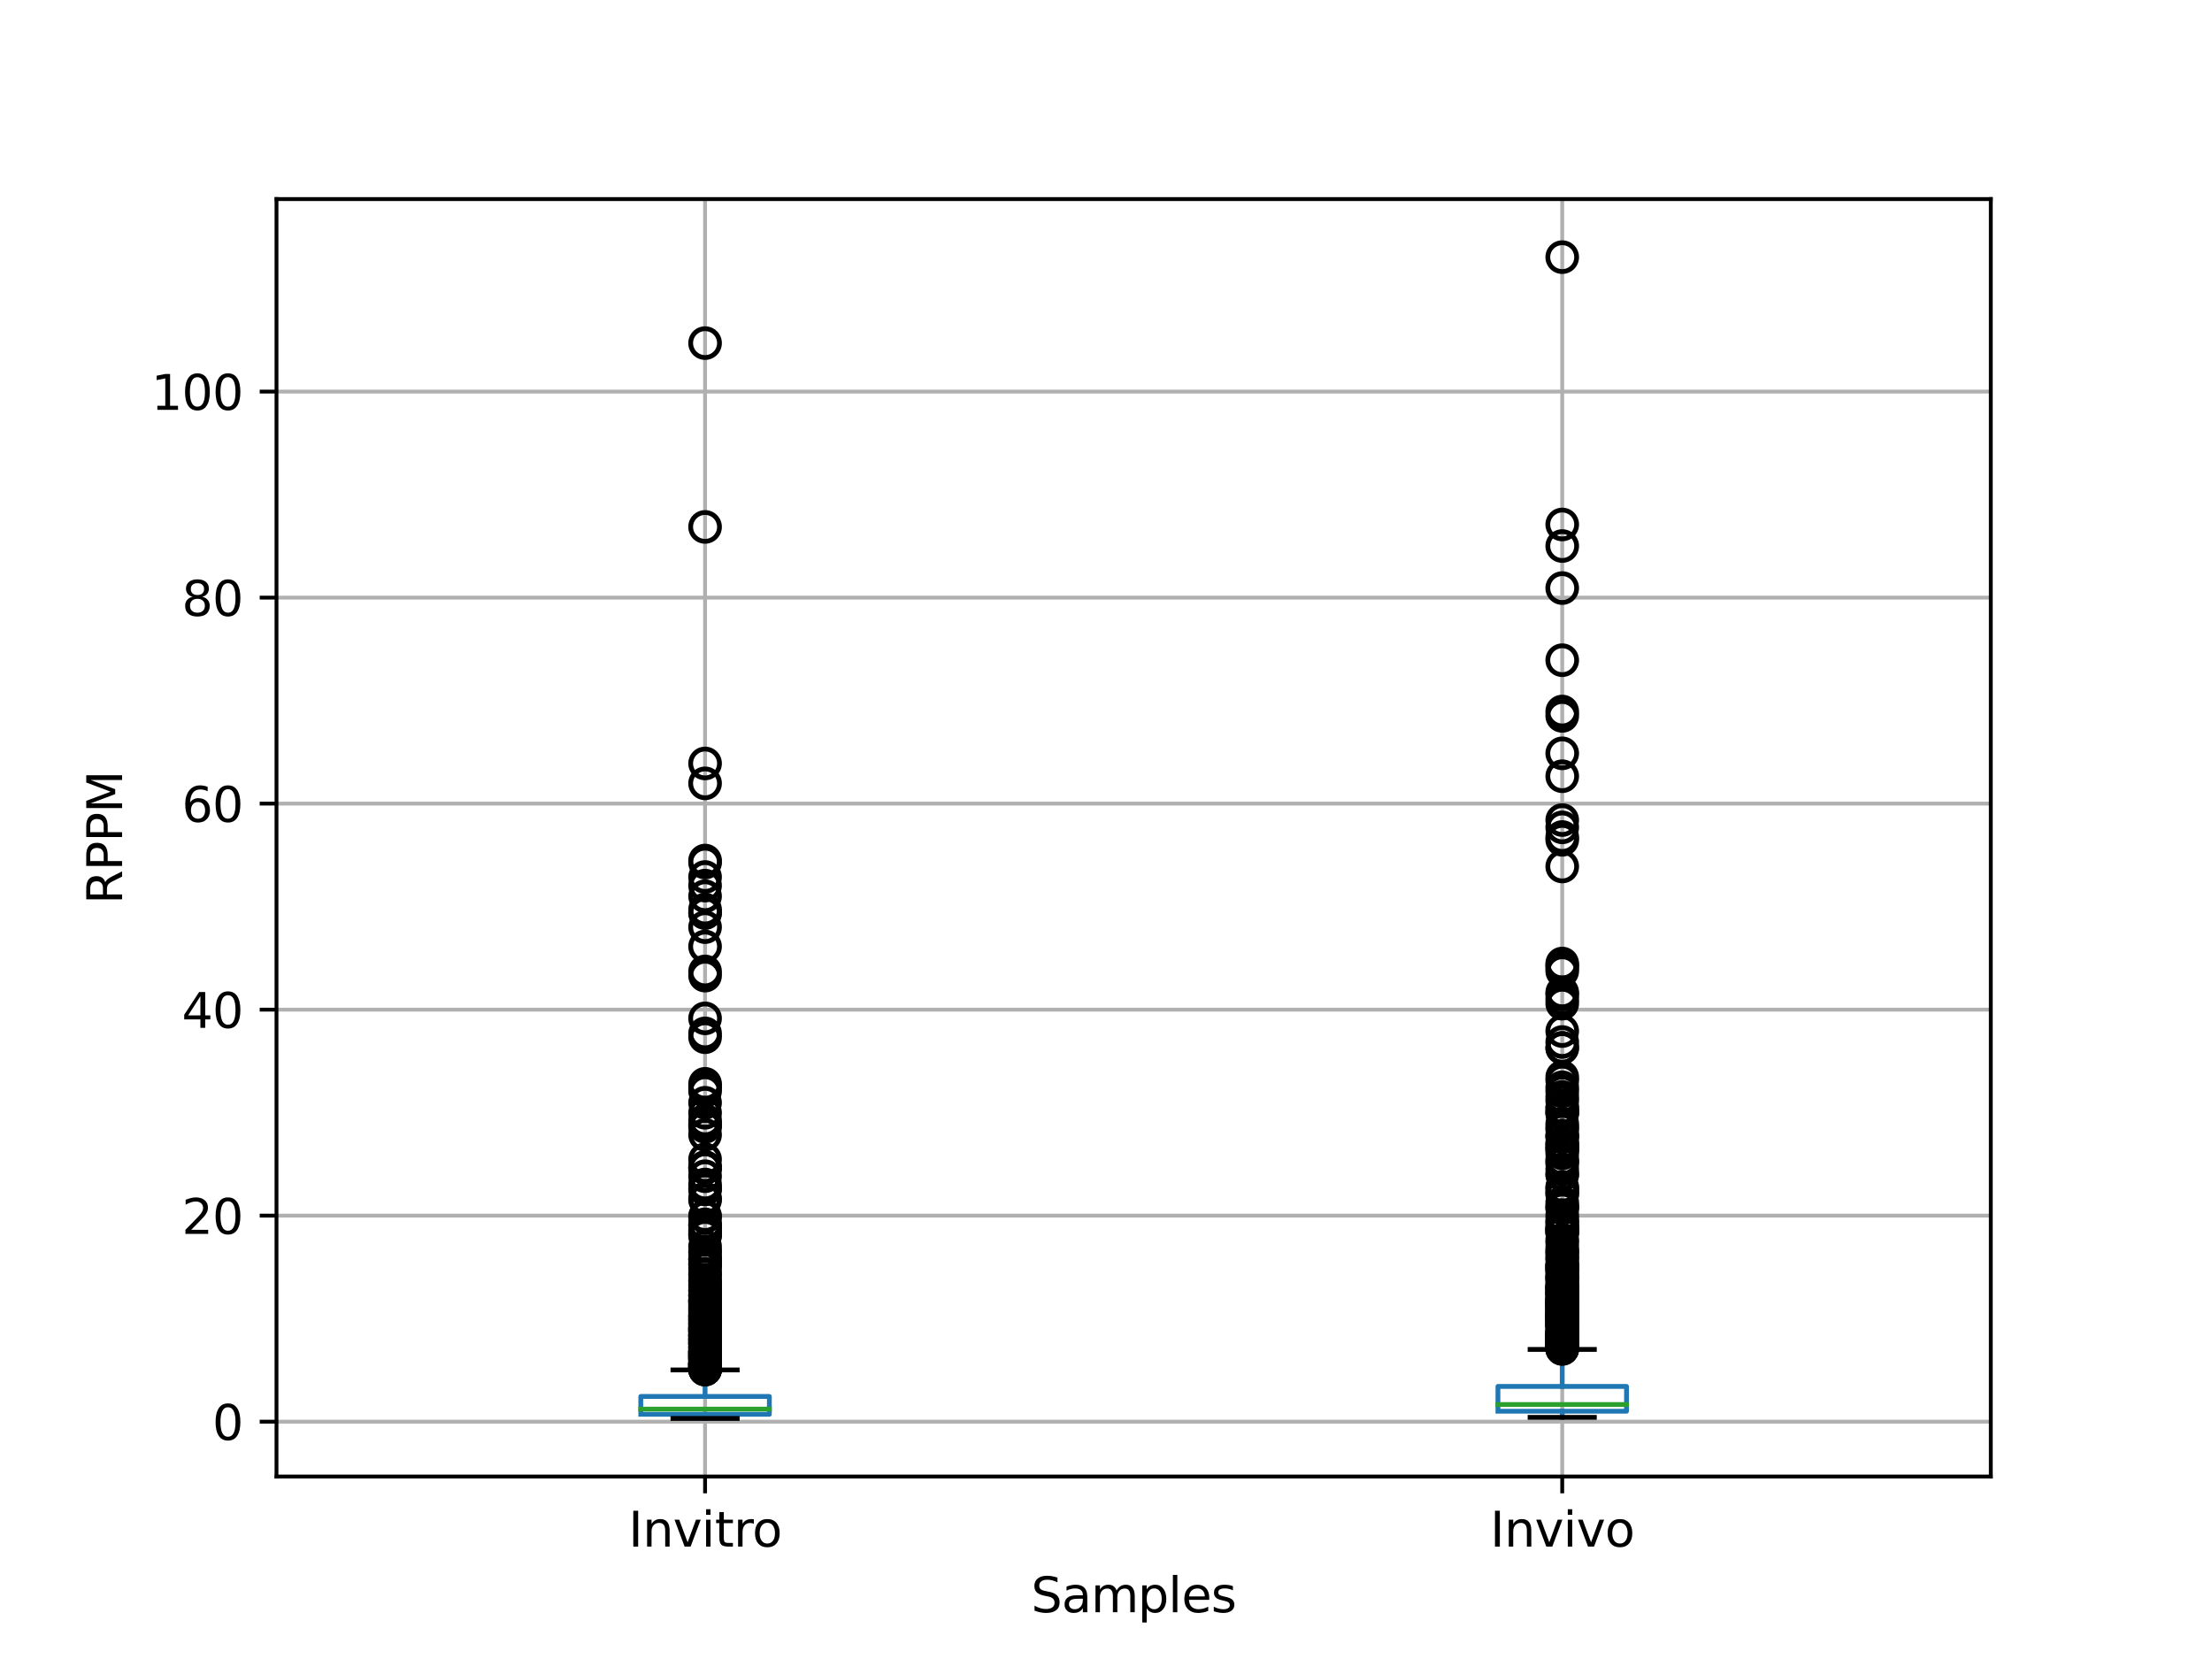 <?xml version="1.0" encoding="utf-8" standalone="no"?>
<!DOCTYPE svg PUBLIC "-//W3C//DTD SVG 1.1//EN"
  "http://www.w3.org/Graphics/SVG/1.1/DTD/svg11.dtd">
<svg xmlns:xlink="http://www.w3.org/1999/xlink" width="460.8pt" height="345.6pt" viewBox="0 0 460.8 345.6" xmlns="http://www.w3.org/2000/svg" version="1.1">
 <defs>
  <style type="text/css">*{stroke-linejoin: round; stroke-linecap: butt}</style>
 </defs>
 <g id="figure_1">
  <g id="patch_1">
   <path d="M 0 345.6 
L 460.8 345.6 
L 460.8 0 
L 0 0 
z
" style="fill: #ffffff"/>
  </g>
  <g id="axes_1">
   <g id="patch_2">
    <path d="M 57.6 307.584 
L 414.72 307.584 
L 414.72 41.472 
L 57.6 41.472 
z
" style="fill: #ffffff"/>
   </g>
   <g id="matplotlib.axis_1">
    <g id="xtick_1">
     <g id="line2d_1">
      <path d="M 146.88 307.584 
L 146.88 41.472 
" clip-path="url(#p87507f4794)" style="fill: none; stroke: #b0b0b0; stroke-width: 0.8; stroke-linecap: square"/>
     </g>
     <g id="line2d_2">
      <defs>
       <path id="m12d4ed2665" d="M 0 0 
L 0 3.5 
" style="stroke: #000000; stroke-width: 0.8"/>
      </defs>
      <g>
       <use xlink:href="#m12d4ed2665" x="146.88" y="307.584" style="stroke: #000000; stroke-width: 0.8"/>
      </g>
     </g>
     <g id="text_1">
      <!-- Invitro -->
      <g transform="translate(130.925 322.182)scale(0.1 -0.1)">
       <defs>
        <path id="DejaVuSans-49" d="M 628 4666 
L 1259 4666 
L 1259 0 
L 628 0 
L 628 4666 
z
" transform="scale(0.016)"/>
        <path id="DejaVuSans-6e" d="M 3513 2113 
L 3513 0 
L 2938 0 
L 2938 2094 
Q 2938 2591 2744 2837 
Q 2550 3084 2163 3084 
Q 1697 3084 1428 2787 
Q 1159 2491 1159 1978 
L 1159 0 
L 581 0 
L 581 3500 
L 1159 3500 
L 1159 2956 
Q 1366 3272 1645 3428 
Q 1925 3584 2291 3584 
Q 2894 3584 3203 3211 
Q 3513 2838 3513 2113 
z
" transform="scale(0.016)"/>
        <path id="DejaVuSans-76" d="M 191 3500 
L 800 3500 
L 1894 563 
L 2988 3500 
L 3597 3500 
L 2284 0 
L 1503 0 
L 191 3500 
z
" transform="scale(0.016)"/>
        <path id="DejaVuSans-69" d="M 603 3500 
L 1178 3500 
L 1178 0 
L 603 0 
L 603 3500 
z
M 603 4863 
L 1178 4863 
L 1178 4134 
L 603 4134 
L 603 4863 
z
" transform="scale(0.016)"/>
        <path id="DejaVuSans-74" d="M 1172 4494 
L 1172 3500 
L 2356 3500 
L 2356 3053 
L 1172 3053 
L 1172 1153 
Q 1172 725 1289 603 
Q 1406 481 1766 481 
L 2356 481 
L 2356 0 
L 1766 0 
Q 1100 0 847 248 
Q 594 497 594 1153 
L 594 3053 
L 172 3053 
L 172 3500 
L 594 3500 
L 594 4494 
L 1172 4494 
z
" transform="scale(0.016)"/>
        <path id="DejaVuSans-72" d="M 2631 2963 
Q 2534 3019 2420 3045 
Q 2306 3072 2169 3072 
Q 1681 3072 1420 2755 
Q 1159 2438 1159 1844 
L 1159 0 
L 581 0 
L 581 3500 
L 1159 3500 
L 1159 2956 
Q 1341 3275 1631 3429 
Q 1922 3584 2338 3584 
Q 2397 3584 2469 3576 
Q 2541 3569 2628 3553 
L 2631 2963 
z
" transform="scale(0.016)"/>
        <path id="DejaVuSans-6f" d="M 1959 3097 
Q 1497 3097 1228 2736 
Q 959 2375 959 1747 
Q 959 1119 1226 758 
Q 1494 397 1959 397 
Q 2419 397 2687 759 
Q 2956 1122 2956 1747 
Q 2956 2369 2687 2733 
Q 2419 3097 1959 3097 
z
M 1959 3584 
Q 2709 3584 3137 3096 
Q 3566 2609 3566 1747 
Q 3566 888 3137 398 
Q 2709 -91 1959 -91 
Q 1206 -91 779 398 
Q 353 888 353 1747 
Q 353 2609 779 3096 
Q 1206 3584 1959 3584 
z
" transform="scale(0.016)"/>
       </defs>
       <use xlink:href="#DejaVuSans-49"/>
       <use xlink:href="#DejaVuSans-6e" x="29.492"/>
       <use xlink:href="#DejaVuSans-76" x="92.871"/>
       <use xlink:href="#DejaVuSans-69" x="152.051"/>
       <use xlink:href="#DejaVuSans-74" x="179.834"/>
       <use xlink:href="#DejaVuSans-72" x="219.043"/>
       <use xlink:href="#DejaVuSans-6f" x="257.906"/>
      </g>
     </g>
    </g>
    <g id="xtick_2">
     <g id="line2d_3">
      <path d="M 325.44 307.584 
L 325.44 41.472 
" clip-path="url(#p87507f4794)" style="fill: none; stroke: #b0b0b0; stroke-width: 0.8; stroke-linecap: square"/>
     </g>
     <g id="line2d_4">
      <g>
       <use xlink:href="#m12d4ed2665" x="325.44" y="307.584" style="stroke: #000000; stroke-width: 0.8"/>
      </g>
     </g>
     <g id="text_2">
      <!-- Invivo -->
      <g transform="translate(310.429 322.182)scale(0.1 -0.1)">
       <use xlink:href="#DejaVuSans-49"/>
       <use xlink:href="#DejaVuSans-6e" x="29.492"/>
       <use xlink:href="#DejaVuSans-76" x="92.871"/>
       <use xlink:href="#DejaVuSans-69" x="152.051"/>
       <use xlink:href="#DejaVuSans-76" x="179.834"/>
       <use xlink:href="#DejaVuSans-6f" x="239.014"/>
      </g>
     </g>
    </g>
    <g id="text_3">
     <!-- Samples -->
     <g transform="translate(214.807 335.861)scale(0.1 -0.1)">
      <defs>
       <path id="DejaVuSans-53" d="M 3425 4513 
L 3425 3897 
Q 3066 4069 2747 4153 
Q 2428 4238 2131 4238 
Q 1616 4238 1336 4038 
Q 1056 3838 1056 3469 
Q 1056 3159 1242 3001 
Q 1428 2844 1947 2747 
L 2328 2669 
Q 3034 2534 3370 2195 
Q 3706 1856 3706 1288 
Q 3706 609 3251 259 
Q 2797 -91 1919 -91 
Q 1588 -91 1214 -16 
Q 841 59 441 206 
L 441 856 
Q 825 641 1194 531 
Q 1563 422 1919 422 
Q 2459 422 2753 634 
Q 3047 847 3047 1241 
Q 3047 1584 2836 1778 
Q 2625 1972 2144 2069 
L 1759 2144 
Q 1053 2284 737 2584 
Q 422 2884 422 3419 
Q 422 4038 858 4394 
Q 1294 4750 2059 4750 
Q 2388 4750 2728 4690 
Q 3069 4631 3425 4513 
z
" transform="scale(0.016)"/>
       <path id="DejaVuSans-61" d="M 2194 1759 
Q 1497 1759 1228 1600 
Q 959 1441 959 1056 
Q 959 750 1161 570 
Q 1363 391 1709 391 
Q 2188 391 2477 730 
Q 2766 1069 2766 1631 
L 2766 1759 
L 2194 1759 
z
M 3341 1997 
L 3341 0 
L 2766 0 
L 2766 531 
Q 2569 213 2275 61 
Q 1981 -91 1556 -91 
Q 1019 -91 701 211 
Q 384 513 384 1019 
Q 384 1609 779 1909 
Q 1175 2209 1959 2209 
L 2766 2209 
L 2766 2266 
Q 2766 2663 2505 2880 
Q 2244 3097 1772 3097 
Q 1472 3097 1187 3025 
Q 903 2953 641 2809 
L 641 3341 
Q 956 3463 1253 3523 
Q 1550 3584 1831 3584 
Q 2591 3584 2966 3190 
Q 3341 2797 3341 1997 
z
" transform="scale(0.016)"/>
       <path id="DejaVuSans-6d" d="M 3328 2828 
Q 3544 3216 3844 3400 
Q 4144 3584 4550 3584 
Q 5097 3584 5394 3201 
Q 5691 2819 5691 2113 
L 5691 0 
L 5113 0 
L 5113 2094 
Q 5113 2597 4934 2840 
Q 4756 3084 4391 3084 
Q 3944 3084 3684 2787 
Q 3425 2491 3425 1978 
L 3425 0 
L 2847 0 
L 2847 2094 
Q 2847 2600 2669 2842 
Q 2491 3084 2119 3084 
Q 1678 3084 1418 2786 
Q 1159 2488 1159 1978 
L 1159 0 
L 581 0 
L 581 3500 
L 1159 3500 
L 1159 2956 
Q 1356 3278 1631 3431 
Q 1906 3584 2284 3584 
Q 2666 3584 2933 3390 
Q 3200 3197 3328 2828 
z
" transform="scale(0.016)"/>
       <path id="DejaVuSans-70" d="M 1159 525 
L 1159 -1331 
L 581 -1331 
L 581 3500 
L 1159 3500 
L 1159 2969 
Q 1341 3281 1617 3432 
Q 1894 3584 2278 3584 
Q 2916 3584 3314 3078 
Q 3713 2572 3713 1747 
Q 3713 922 3314 415 
Q 2916 -91 2278 -91 
Q 1894 -91 1617 61 
Q 1341 213 1159 525 
z
M 3116 1747 
Q 3116 2381 2855 2742 
Q 2594 3103 2138 3103 
Q 1681 3103 1420 2742 
Q 1159 2381 1159 1747 
Q 1159 1113 1420 752 
Q 1681 391 2138 391 
Q 2594 391 2855 752 
Q 3116 1113 3116 1747 
z
" transform="scale(0.016)"/>
       <path id="DejaVuSans-6c" d="M 603 4863 
L 1178 4863 
L 1178 0 
L 603 0 
L 603 4863 
z
" transform="scale(0.016)"/>
       <path id="DejaVuSans-65" d="M 3597 1894 
L 3597 1613 
L 953 1613 
Q 991 1019 1311 708 
Q 1631 397 2203 397 
Q 2534 397 2845 478 
Q 3156 559 3463 722 
L 3463 178 
Q 3153 47 2828 -22 
Q 2503 -91 2169 -91 
Q 1331 -91 842 396 
Q 353 884 353 1716 
Q 353 2575 817 3079 
Q 1281 3584 2069 3584 
Q 2775 3584 3186 3129 
Q 3597 2675 3597 1894 
z
M 3022 2063 
Q 3016 2534 2758 2815 
Q 2500 3097 2075 3097 
Q 1594 3097 1305 2825 
Q 1016 2553 972 2059 
L 3022 2063 
z
" transform="scale(0.016)"/>
       <path id="DejaVuSans-73" d="M 2834 3397 
L 2834 2853 
Q 2591 2978 2328 3040 
Q 2066 3103 1784 3103 
Q 1356 3103 1142 2972 
Q 928 2841 928 2578 
Q 928 2378 1081 2264 
Q 1234 2150 1697 2047 
L 1894 2003 
Q 2506 1872 2764 1633 
Q 3022 1394 3022 966 
Q 3022 478 2636 193 
Q 2250 -91 1575 -91 
Q 1294 -91 989 -36 
Q 684 19 347 128 
L 347 722 
Q 666 556 975 473 
Q 1284 391 1588 391 
Q 1994 391 2212 530 
Q 2431 669 2431 922 
Q 2431 1156 2273 1281 
Q 2116 1406 1581 1522 
L 1381 1569 
Q 847 1681 609 1914 
Q 372 2147 372 2553 
Q 372 3047 722 3315 
Q 1072 3584 1716 3584 
Q 2034 3584 2315 3537 
Q 2597 3491 2834 3397 
z
" transform="scale(0.016)"/>
      </defs>
      <use xlink:href="#DejaVuSans-53"/>
      <use xlink:href="#DejaVuSans-61" x="63.477"/>
      <use xlink:href="#DejaVuSans-6d" x="124.756"/>
      <use xlink:href="#DejaVuSans-70" x="222.168"/>
      <use xlink:href="#DejaVuSans-6c" x="285.645"/>
      <use xlink:href="#DejaVuSans-65" x="313.428"/>
      <use xlink:href="#DejaVuSans-73" x="374.951"/>
     </g>
    </g>
   </g>
   <g id="matplotlib.axis_2">
    <g id="ytick_1">
     <g id="line2d_5">
      <path d="M 57.6 296.158 
L 414.72 296.158 
" clip-path="url(#p87507f4794)" style="fill: none; stroke: #b0b0b0; stroke-width: 0.8; stroke-linecap: square"/>
     </g>
     <g id="line2d_6">
      <defs>
       <path id="m61a450745f" d="M 0 0 
L -3.5 0 
" style="stroke: #000000; stroke-width: 0.8"/>
      </defs>
      <g>
       <use xlink:href="#m61a450745f" x="57.6" y="296.158" style="stroke: #000000; stroke-width: 0.8"/>
      </g>
     </g>
     <g id="text_4">
      <!-- 0 -->
      <g transform="translate(44.237 299.957)scale(0.1 -0.1)">
       <defs>
        <path id="DejaVuSans-30" d="M 2034 4250 
Q 1547 4250 1301 3770 
Q 1056 3291 1056 2328 
Q 1056 1369 1301 889 
Q 1547 409 2034 409 
Q 2525 409 2770 889 
Q 3016 1369 3016 2328 
Q 3016 3291 2770 3770 
Q 2525 4250 2034 4250 
z
M 2034 4750 
Q 2819 4750 3233 4129 
Q 3647 3509 3647 2328 
Q 3647 1150 3233 529 
Q 2819 -91 2034 -91 
Q 1250 -91 836 529 
Q 422 1150 422 2328 
Q 422 3509 836 4129 
Q 1250 4750 2034 4750 
z
" transform="scale(0.016)"/>
       </defs>
       <use xlink:href="#DejaVuSans-30"/>
      </g>
     </g>
    </g>
    <g id="ytick_2">
     <g id="line2d_7">
      <path d="M 57.6 253.241 
L 414.72 253.241 
" clip-path="url(#p87507f4794)" style="fill: none; stroke: #b0b0b0; stroke-width: 0.8; stroke-linecap: square"/>
     </g>
     <g id="line2d_8">
      <g>
       <use xlink:href="#m61a450745f" x="57.6" y="253.241" style="stroke: #000000; stroke-width: 0.8"/>
      </g>
     </g>
     <g id="text_5">
      <!-- 20 -->
      <g transform="translate(37.875 257.041)scale(0.1 -0.1)">
       <defs>
        <path id="DejaVuSans-32" d="M 1228 531 
L 3431 531 
L 3431 0 
L 469 0 
L 469 531 
Q 828 903 1448 1529 
Q 2069 2156 2228 2338 
Q 2531 2678 2651 2914 
Q 2772 3150 2772 3378 
Q 2772 3750 2511 3984 
Q 2250 4219 1831 4219 
Q 1534 4219 1204 4116 
Q 875 4013 500 3803 
L 500 4441 
Q 881 4594 1212 4672 
Q 1544 4750 1819 4750 
Q 2544 4750 2975 4387 
Q 3406 4025 3406 3419 
Q 3406 3131 3298 2873 
Q 3191 2616 2906 2266 
Q 2828 2175 2409 1742 
Q 1991 1309 1228 531 
z
" transform="scale(0.016)"/>
       </defs>
       <use xlink:href="#DejaVuSans-32"/>
       <use xlink:href="#DejaVuSans-30" x="63.623"/>
      </g>
     </g>
    </g>
    <g id="ytick_3">
     <g id="line2d_9">
      <path d="M 57.6 210.325 
L 414.72 210.325 
" clip-path="url(#p87507f4794)" style="fill: none; stroke: #b0b0b0; stroke-width: 0.8; stroke-linecap: square"/>
     </g>
     <g id="line2d_10">
      <g>
       <use xlink:href="#m61a450745f" x="57.6" y="210.325" style="stroke: #000000; stroke-width: 0.8"/>
      </g>
     </g>
     <g id="text_6">
      <!-- 40 -->
      <g transform="translate(37.875 214.124)scale(0.1 -0.1)">
       <defs>
        <path id="DejaVuSans-34" d="M 2419 4116 
L 825 1625 
L 2419 1625 
L 2419 4116 
z
M 2253 4666 
L 3047 4666 
L 3047 1625 
L 3713 1625 
L 3713 1100 
L 3047 1100 
L 3047 0 
L 2419 0 
L 2419 1100 
L 313 1100 
L 313 1709 
L 2253 4666 
z
" transform="scale(0.016)"/>
       </defs>
       <use xlink:href="#DejaVuSans-34"/>
       <use xlink:href="#DejaVuSans-30" x="63.623"/>
      </g>
     </g>
    </g>
    <g id="ytick_4">
     <g id="line2d_11">
      <path d="M 57.6 167.408 
L 414.72 167.408 
" clip-path="url(#p87507f4794)" style="fill: none; stroke: #b0b0b0; stroke-width: 0.8; stroke-linecap: square"/>
     </g>
     <g id="line2d_12">
      <g>
       <use xlink:href="#m61a450745f" x="57.6" y="167.408" style="stroke: #000000; stroke-width: 0.8"/>
      </g>
     </g>
     <g id="text_7">
      <!-- 60 -->
      <g transform="translate(37.875 171.207)scale(0.1 -0.1)">
       <defs>
        <path id="DejaVuSans-36" d="M 2113 2584 
Q 1688 2584 1439 2293 
Q 1191 2003 1191 1497 
Q 1191 994 1439 701 
Q 1688 409 2113 409 
Q 2538 409 2786 701 
Q 3034 994 3034 1497 
Q 3034 2003 2786 2293 
Q 2538 2584 2113 2584 
z
M 3366 4563 
L 3366 3988 
Q 3128 4100 2886 4159 
Q 2644 4219 2406 4219 
Q 1781 4219 1451 3797 
Q 1122 3375 1075 2522 
Q 1259 2794 1537 2939 
Q 1816 3084 2150 3084 
Q 2853 3084 3261 2657 
Q 3669 2231 3669 1497 
Q 3669 778 3244 343 
Q 2819 -91 2113 -91 
Q 1303 -91 875 529 
Q 447 1150 447 2328 
Q 447 3434 972 4092 
Q 1497 4750 2381 4750 
Q 2619 4750 2861 4703 
Q 3103 4656 3366 4563 
z
" transform="scale(0.016)"/>
       </defs>
       <use xlink:href="#DejaVuSans-36"/>
       <use xlink:href="#DejaVuSans-30" x="63.623"/>
      </g>
     </g>
    </g>
    <g id="ytick_5">
     <g id="line2d_13">
      <path d="M 57.6 124.491 
L 414.72 124.491 
" clip-path="url(#p87507f4794)" style="fill: none; stroke: #b0b0b0; stroke-width: 0.8; stroke-linecap: square"/>
     </g>
     <g id="line2d_14">
      <g>
       <use xlink:href="#m61a450745f" x="57.6" y="124.491" style="stroke: #000000; stroke-width: 0.8"/>
      </g>
     </g>
     <g id="text_8">
      <!-- 80 -->
      <g transform="translate(37.875 128.29)scale(0.1 -0.1)">
       <defs>
        <path id="DejaVuSans-38" d="M 2034 2216 
Q 1584 2216 1326 1975 
Q 1069 1734 1069 1313 
Q 1069 891 1326 650 
Q 1584 409 2034 409 
Q 2484 409 2743 651 
Q 3003 894 3003 1313 
Q 3003 1734 2745 1975 
Q 2488 2216 2034 2216 
z
M 1403 2484 
Q 997 2584 770 2862 
Q 544 3141 544 3541 
Q 544 4100 942 4425 
Q 1341 4750 2034 4750 
Q 2731 4750 3128 4425 
Q 3525 4100 3525 3541 
Q 3525 3141 3298 2862 
Q 3072 2584 2669 2484 
Q 3125 2378 3379 2068 
Q 3634 1759 3634 1313 
Q 3634 634 3220 271 
Q 2806 -91 2034 -91 
Q 1263 -91 848 271 
Q 434 634 434 1313 
Q 434 1759 690 2068 
Q 947 2378 1403 2484 
z
M 1172 3481 
Q 1172 3119 1398 2916 
Q 1625 2713 2034 2713 
Q 2441 2713 2670 2916 
Q 2900 3119 2900 3481 
Q 2900 3844 2670 4047 
Q 2441 4250 2034 4250 
Q 1625 4250 1398 4047 
Q 1172 3844 1172 3481 
z
" transform="scale(0.016)"/>
       </defs>
       <use xlink:href="#DejaVuSans-38"/>
       <use xlink:href="#DejaVuSans-30" x="63.623"/>
      </g>
     </g>
    </g>
    <g id="ytick_6">
     <g id="line2d_15">
      <path d="M 57.6 81.574 
L 414.72 81.574 
" clip-path="url(#p87507f4794)" style="fill: none; stroke: #b0b0b0; stroke-width: 0.8; stroke-linecap: square"/>
     </g>
     <g id="line2d_16">
      <g>
       <use xlink:href="#m61a450745f" x="57.6" y="81.574" style="stroke: #000000; stroke-width: 0.8"/>
      </g>
     </g>
     <g id="text_9">
      <!-- 100 -->
      <g transform="translate(31.512 85.373)scale(0.1 -0.1)">
       <defs>
        <path id="DejaVuSans-31" d="M 794 531 
L 1825 531 
L 1825 4091 
L 703 3866 
L 703 4441 
L 1819 4666 
L 2450 4666 
L 2450 531 
L 3481 531 
L 3481 0 
L 794 0 
L 794 531 
z
" transform="scale(0.016)"/>
       </defs>
       <use xlink:href="#DejaVuSans-31"/>
       <use xlink:href="#DejaVuSans-30" x="63.623"/>
       <use xlink:href="#DejaVuSans-30" x="127.246"/>
      </g>
     </g>
    </g>
    <g id="text_10">
     <!-- RPPM -->
     <g transform="translate(25.433 188.346)rotate(-90)scale(0.1 -0.1)">
      <defs>
       <path id="DejaVuSans-52" d="M 2841 2188 
Q 3044 2119 3236 1894 
Q 3428 1669 3622 1275 
L 4263 0 
L 3584 0 
L 2988 1197 
Q 2756 1666 2539 1819 
Q 2322 1972 1947 1972 
L 1259 1972 
L 1259 0 
L 628 0 
L 628 4666 
L 2053 4666 
Q 2853 4666 3247 4331 
Q 3641 3997 3641 3322 
Q 3641 2881 3436 2590 
Q 3231 2300 2841 2188 
z
M 1259 4147 
L 1259 2491 
L 2053 2491 
Q 2509 2491 2742 2702 
Q 2975 2913 2975 3322 
Q 2975 3731 2742 3939 
Q 2509 4147 2053 4147 
L 1259 4147 
z
" transform="scale(0.016)"/>
       <path id="DejaVuSans-50" d="M 1259 4147 
L 1259 2394 
L 2053 2394 
Q 2494 2394 2734 2622 
Q 2975 2850 2975 3272 
Q 2975 3691 2734 3919 
Q 2494 4147 2053 4147 
L 1259 4147 
z
M 628 4666 
L 2053 4666 
Q 2838 4666 3239 4311 
Q 3641 3956 3641 3272 
Q 3641 2581 3239 2228 
Q 2838 1875 2053 1875 
L 1259 1875 
L 1259 0 
L 628 0 
L 628 4666 
z
" transform="scale(0.016)"/>
       <path id="DejaVuSans-4d" d="M 628 4666 
L 1569 4666 
L 2759 1491 
L 3956 4666 
L 4897 4666 
L 4897 0 
L 4281 0 
L 4281 4097 
L 3078 897 
L 2444 897 
L 1241 4097 
L 1241 0 
L 628 0 
L 628 4666 
z
" transform="scale(0.016)"/>
      </defs>
      <use xlink:href="#DejaVuSans-52"/>
      <use xlink:href="#DejaVuSans-50" x="69.482"/>
      <use xlink:href="#DejaVuSans-50" x="129.785"/>
      <use xlink:href="#DejaVuSans-4d" x="190.088"/>
     </g>
    </g>
   </g>
   <g id="line2d_17">
    <path d="M 133.488 294.627 
L 160.272 294.627 
L 160.272 290.907 
L 133.488 290.907 
L 133.488 294.627 
" clip-path="url(#p87507f4794)" style="fill: none; stroke: #1f77b4; stroke-linecap: square"/>
   </g>
   <g id="line2d_18">
    <path d="M 146.88 294.627 
L 146.88 295.488 
" clip-path="url(#p87507f4794)" style="fill: none; stroke: #1f77b4; stroke-linecap: square"/>
   </g>
   <g id="line2d_19">
    <path d="M 146.88 290.907 
L 146.88 285.385 
" clip-path="url(#p87507f4794)" style="fill: none; stroke: #1f77b4; stroke-linecap: square"/>
   </g>
   <g id="line2d_20">
    <path d="M 140.184 295.488 
L 153.576 295.488 
" clip-path="url(#p87507f4794)" style="fill: none; stroke: #000000; stroke-linecap: square"/>
   </g>
   <g id="line2d_21">
    <path d="M 140.184 285.385 
L 153.576 285.385 
" clip-path="url(#p87507f4794)" style="fill: none; stroke: #000000; stroke-linecap: square"/>
   </g>
   <g id="line2d_22">
    <defs>
     <path id="meb40369904" d="M 0 3 
C 0.796 3 1.559 2.684 2.121 2.121 
C 2.684 1.559 3 0.796 3 0 
C 3 -0.796 2.684 -1.559 2.121 -2.121 
C 1.559 -2.684 0.796 -3 0 -3 
C -0.796 -3 -1.559 -2.684 -2.121 -2.121 
C -2.684 -1.559 -3 -0.796 -3 0 
C -3 0.796 -2.684 1.559 -2.121 2.121 
C -1.559 2.684 -0.796 3 0 3 
z
" style="stroke: #000000"/>
    </defs>
    <g clip-path="url(#p87507f4794)">
     <use xlink:href="#meb40369904" x="146.88" y="285.097" style="fill-opacity: 0; stroke: #000000"/>
     <use xlink:href="#meb40369904" x="146.88" y="259.642" style="fill-opacity: 0; stroke: #000000"/>
     <use xlink:href="#meb40369904" x="146.88" y="212.143" style="fill-opacity: 0; stroke: #000000"/>
     <use xlink:href="#meb40369904" x="146.88" y="190.174" style="fill-opacity: 0; stroke: #000000"/>
     <use xlink:href="#meb40369904" x="146.88" y="281.887" style="fill-opacity: 0; stroke: #000000"/>
     <use xlink:href="#meb40369904" x="146.88" y="278.35" style="fill-opacity: 0; stroke: #000000"/>
     <use xlink:href="#meb40369904" x="146.88" y="284.691" style="fill-opacity: 0; stroke: #000000"/>
     <use xlink:href="#meb40369904" x="146.88" y="236.41" style="fill-opacity: 0; stroke: #000000"/>
     <use xlink:href="#meb40369904" x="146.88" y="271.686" style="fill-opacity: 0; stroke: #000000"/>
     <use xlink:href="#meb40369904" x="146.88" y="270.006" style="fill-opacity: 0; stroke: #000000"/>
     <use xlink:href="#meb40369904" x="146.88" y="284.762" style="fill-opacity: 0; stroke: #000000"/>
     <use xlink:href="#meb40369904" x="146.88" y="280.889" style="fill-opacity: 0; stroke: #000000"/>
     <use xlink:href="#meb40369904" x="146.88" y="285.205" style="fill-opacity: 0; stroke: #000000"/>
     <use xlink:href="#meb40369904" x="146.88" y="283.024" style="fill-opacity: 0; stroke: #000000"/>
     <use xlink:href="#meb40369904" x="146.88" y="285.281" style="fill-opacity: 0; stroke: #000000"/>
     <use xlink:href="#meb40369904" x="146.88" y="257.457" style="fill-opacity: 0; stroke: #000000"/>
     <use xlink:href="#meb40369904" x="146.88" y="179.693" style="fill-opacity: 0; stroke: #000000"/>
     <use xlink:href="#meb40369904" x="146.88" y="203.24" style="fill-opacity: 0; stroke: #000000"/>
     <use xlink:href="#meb40369904" x="146.88" y="275.206" style="fill-opacity: 0; stroke: #000000"/>
     <use xlink:href="#meb40369904" x="146.88" y="284.7" style="fill-opacity: 0; stroke: #000000"/>
     <use xlink:href="#meb40369904" x="146.88" y="282.659" style="fill-opacity: 0; stroke: #000000"/>
     <use xlink:href="#meb40369904" x="146.88" y="279.137" style="fill-opacity: 0; stroke: #000000"/>
     <use xlink:href="#meb40369904" x="146.88" y="278.738" style="fill-opacity: 0; stroke: #000000"/>
     <use xlink:href="#meb40369904" x="146.88" y="282.543" style="fill-opacity: 0; stroke: #000000"/>
     <use xlink:href="#meb40369904" x="146.88" y="285.087" style="fill-opacity: 0; stroke: #000000"/>
     <use xlink:href="#meb40369904" x="146.88" y="281.158" style="fill-opacity: 0; stroke: #000000"/>
     <use xlink:href="#meb40369904" x="146.88" y="283.399" style="fill-opacity: 0; stroke: #000000"/>
     <use xlink:href="#meb40369904" x="146.88" y="284.061" style="fill-opacity: 0; stroke: #000000"/>
     <use xlink:href="#meb40369904" x="146.88" y="281.645" style="fill-opacity: 0; stroke: #000000"/>
     <use xlink:href="#meb40369904" x="146.88" y="247.774" style="fill-opacity: 0; stroke: #000000"/>
     <use xlink:href="#meb40369904" x="146.88" y="278.077" style="fill-opacity: 0; stroke: #000000"/>
     <use xlink:href="#meb40369904" x="146.88" y="263.47" style="fill-opacity: 0; stroke: #000000"/>
     <use xlink:href="#meb40369904" x="146.88" y="262.213" style="fill-opacity: 0; stroke: #000000"/>
     <use xlink:href="#meb40369904" x="146.88" y="283.062" style="fill-opacity: 0; stroke: #000000"/>
     <use xlink:href="#meb40369904" x="146.88" y="260.654" style="fill-opacity: 0; stroke: #000000"/>
     <use xlink:href="#meb40369904" x="146.88" y="277.221" style="fill-opacity: 0; stroke: #000000"/>
     <use xlink:href="#meb40369904" x="146.88" y="278.09" style="fill-opacity: 0; stroke: #000000"/>
     <use xlink:href="#meb40369904" x="146.88" y="282.117" style="fill-opacity: 0; stroke: #000000"/>
     <use xlink:href="#meb40369904" x="146.88" y="282.179" style="fill-opacity: 0; stroke: #000000"/>
     <use xlink:href="#meb40369904" x="146.88" y="282.566" style="fill-opacity: 0; stroke: #000000"/>
     <use xlink:href="#meb40369904" x="146.88" y="281.649" style="fill-opacity: 0; stroke: #000000"/>
     <use xlink:href="#meb40369904" x="146.88" y="272.925" style="fill-opacity: 0; stroke: #000000"/>
     <use xlink:href="#meb40369904" x="146.88" y="284.977" style="fill-opacity: 0; stroke: #000000"/>
     <use xlink:href="#meb40369904" x="146.88" y="282.92" style="fill-opacity: 0; stroke: #000000"/>
     <use xlink:href="#meb40369904" x="146.88" y="249.633" style="fill-opacity: 0; stroke: #000000"/>
     <use xlink:href="#meb40369904" x="146.88" y="283.984" style="fill-opacity: 0; stroke: #000000"/>
     <use xlink:href="#meb40369904" x="146.88" y="282.49" style="fill-opacity: 0; stroke: #000000"/>
     <use xlink:href="#meb40369904" x="146.88" y="215.272" style="fill-opacity: 0; stroke: #000000"/>
     <use xlink:href="#meb40369904" x="146.88" y="276.609" style="fill-opacity: 0; stroke: #000000"/>
     <use xlink:href="#meb40369904" x="146.88" y="274.969" style="fill-opacity: 0; stroke: #000000"/>
     <use xlink:href="#meb40369904" x="146.88" y="189.473" style="fill-opacity: 0; stroke: #000000"/>
     <use xlink:href="#meb40369904" x="146.88" y="282.269" style="fill-opacity: 0; stroke: #000000"/>
     <use xlink:href="#meb40369904" x="146.88" y="278.141" style="fill-opacity: 0; stroke: #000000"/>
     <use xlink:href="#meb40369904" x="146.88" y="285.224" style="fill-opacity: 0; stroke: #000000"/>
     <use xlink:href="#meb40369904" x="146.88" y="280.815" style="fill-opacity: 0; stroke: #000000"/>
     <use xlink:href="#meb40369904" x="146.88" y="274.173" style="fill-opacity: 0; stroke: #000000"/>
     <use xlink:href="#meb40369904" x="146.88" y="269.852" style="fill-opacity: 0; stroke: #000000"/>
     <use xlink:href="#meb40369904" x="146.88" y="276.884" style="fill-opacity: 0; stroke: #000000"/>
     <use xlink:href="#meb40369904" x="146.88" y="281.5" style="fill-opacity: 0; stroke: #000000"/>
     <use xlink:href="#meb40369904" x="146.88" y="282.026" style="fill-opacity: 0; stroke: #000000"/>
     <use xlink:href="#meb40369904" x="146.88" y="272.916" style="fill-opacity: 0; stroke: #000000"/>
     <use xlink:href="#meb40369904" x="146.88" y="279.886" style="fill-opacity: 0; stroke: #000000"/>
     <use xlink:href="#meb40369904" x="146.88" y="265.368" style="fill-opacity: 0; stroke: #000000"/>
     <use xlink:href="#meb40369904" x="146.88" y="255.324" style="fill-opacity: 0; stroke: #000000"/>
     <use xlink:href="#meb40369904" x="146.88" y="281.747" style="fill-opacity: 0; stroke: #000000"/>
     <use xlink:href="#meb40369904" x="146.88" y="163.187" style="fill-opacity: 0; stroke: #000000"/>
     <use xlink:href="#meb40369904" x="146.88" y="284.239" style="fill-opacity: 0; stroke: #000000"/>
     <use xlink:href="#meb40369904" x="146.88" y="257.22" style="fill-opacity: 0; stroke: #000000"/>
     <use xlink:href="#meb40369904" x="146.88" y="280.556" style="fill-opacity: 0; stroke: #000000"/>
     <use xlink:href="#meb40369904" x="146.88" y="284.746" style="fill-opacity: 0; stroke: #000000"/>
     <use xlink:href="#meb40369904" x="146.88" y="265.507" style="fill-opacity: 0; stroke: #000000"/>
     <use xlink:href="#meb40369904" x="146.88" y="234.376" style="fill-opacity: 0; stroke: #000000"/>
     <use xlink:href="#meb40369904" x="146.88" y="276.1" style="fill-opacity: 0; stroke: #000000"/>
     <use xlink:href="#meb40369904" x="146.88" y="262.247" style="fill-opacity: 0; stroke: #000000"/>
     <use xlink:href="#meb40369904" x="146.88" y="271.662" style="fill-opacity: 0; stroke: #000000"/>
     <use xlink:href="#meb40369904" x="146.88" y="277.296" style="fill-opacity: 0; stroke: #000000"/>
     <use xlink:href="#meb40369904" x="146.88" y="281.957" style="fill-opacity: 0; stroke: #000000"/>
     <use xlink:href="#meb40369904" x="146.88" y="275.876" style="fill-opacity: 0; stroke: #000000"/>
     <use xlink:href="#meb40369904" x="146.88" y="256.945" style="fill-opacity: 0; stroke: #000000"/>
     <use xlink:href="#meb40369904" x="146.88" y="276.497" style="fill-opacity: 0; stroke: #000000"/>
     <use xlink:href="#meb40369904" x="146.88" y="276.87" style="fill-opacity: 0; stroke: #000000"/>
     <use xlink:href="#meb40369904" x="146.88" y="279.531" style="fill-opacity: 0; stroke: #000000"/>
     <use xlink:href="#meb40369904" x="146.88" y="284.398" style="fill-opacity: 0; stroke: #000000"/>
     <use xlink:href="#meb40369904" x="146.88" y="281.326" style="fill-opacity: 0; stroke: #000000"/>
     <use xlink:href="#meb40369904" x="146.88" y="279.291" style="fill-opacity: 0; stroke: #000000"/>
     <use xlink:href="#meb40369904" x="146.88" y="284.047" style="fill-opacity: 0; stroke: #000000"/>
     <use xlink:href="#meb40369904" x="146.88" y="71.476" style="fill-opacity: 0; stroke: #000000"/>
     <use xlink:href="#meb40369904" x="146.88" y="277.317" style="fill-opacity: 0; stroke: #000000"/>
     <use xlink:href="#meb40369904" x="146.88" y="279.164" style="fill-opacity: 0; stroke: #000000"/>
     <use xlink:href="#meb40369904" x="146.88" y="271.16" style="fill-opacity: 0; stroke: #000000"/>
     <use xlink:href="#meb40369904" x="146.88" y="279.82" style="fill-opacity: 0; stroke: #000000"/>
     <use xlink:href="#meb40369904" x="146.88" y="274.713" style="fill-opacity: 0; stroke: #000000"/>
     <use xlink:href="#meb40369904" x="146.88" y="255.047" style="fill-opacity: 0; stroke: #000000"/>
     <use xlink:href="#meb40369904" x="146.88" y="283.186" style="fill-opacity: 0; stroke: #000000"/>
     <use xlink:href="#meb40369904" x="146.88" y="284.132" style="fill-opacity: 0; stroke: #000000"/>
     <use xlink:href="#meb40369904" x="146.88" y="284.102" style="fill-opacity: 0; stroke: #000000"/>
     <use xlink:href="#meb40369904" x="146.88" y="285.313" style="fill-opacity: 0; stroke: #000000"/>
     <use xlink:href="#meb40369904" x="146.88" y="245.029" style="fill-opacity: 0; stroke: #000000"/>
     <use xlink:href="#meb40369904" x="146.88" y="268.882" style="fill-opacity: 0; stroke: #000000"/>
     <use xlink:href="#meb40369904" x="146.88" y="225.778" style="fill-opacity: 0; stroke: #000000"/>
     <use xlink:href="#meb40369904" x="146.88" y="274.017" style="fill-opacity: 0; stroke: #000000"/>
     <use xlink:href="#meb40369904" x="146.88" y="285.078" style="fill-opacity: 0; stroke: #000000"/>
     <use xlink:href="#meb40369904" x="146.88" y="276.547" style="fill-opacity: 0; stroke: #000000"/>
     <use xlink:href="#meb40369904" x="146.88" y="274.854" style="fill-opacity: 0; stroke: #000000"/>
     <use xlink:href="#meb40369904" x="146.88" y="275.533" style="fill-opacity: 0; stroke: #000000"/>
     <use xlink:href="#meb40369904" x="146.88" y="283.912" style="fill-opacity: 0; stroke: #000000"/>
     <use xlink:href="#meb40369904" x="146.88" y="268.285" style="fill-opacity: 0; stroke: #000000"/>
     <use xlink:href="#meb40369904" x="146.88" y="109.767" style="fill-opacity: 0; stroke: #000000"/>
     <use xlink:href="#meb40369904" x="146.88" y="284.563" style="fill-opacity: 0; stroke: #000000"/>
     <use xlink:href="#meb40369904" x="146.88" y="279.794" style="fill-opacity: 0; stroke: #000000"/>
     <use xlink:href="#meb40369904" x="146.88" y="266.796" style="fill-opacity: 0; stroke: #000000"/>
     <use xlink:href="#meb40369904" x="146.88" y="284.645" style="fill-opacity: 0; stroke: #000000"/>
     <use xlink:href="#meb40369904" x="146.88" y="282.167" style="fill-opacity: 0; stroke: #000000"/>
     <use xlink:href="#meb40369904" x="146.88" y="243.309" style="fill-opacity: 0; stroke: #000000"/>
     <use xlink:href="#meb40369904" x="146.88" y="278.227" style="fill-opacity: 0; stroke: #000000"/>
     <use xlink:href="#meb40369904" x="146.88" y="282.974" style="fill-opacity: 0; stroke: #000000"/>
     <use xlink:href="#meb40369904" x="146.88" y="280.162" style="fill-opacity: 0; stroke: #000000"/>
     <use xlink:href="#meb40369904" x="146.88" y="275.967" style="fill-opacity: 0; stroke: #000000"/>
     <use xlink:href="#meb40369904" x="146.88" y="260.937" style="fill-opacity: 0; stroke: #000000"/>
     <use xlink:href="#meb40369904" x="146.88" y="273.41" style="fill-opacity: 0; stroke: #000000"/>
     <use xlink:href="#meb40369904" x="146.88" y="270.81" style="fill-opacity: 0; stroke: #000000"/>
     <use xlink:href="#meb40369904" x="146.88" y="284.293" style="fill-opacity: 0; stroke: #000000"/>
     <use xlink:href="#meb40369904" x="146.88" y="284.457" style="fill-opacity: 0; stroke: #000000"/>
     <use xlink:href="#meb40369904" x="146.88" y="274.471" style="fill-opacity: 0; stroke: #000000"/>
     <use xlink:href="#meb40369904" x="146.88" y="267.528" style="fill-opacity: 0; stroke: #000000"/>
     <use xlink:href="#meb40369904" x="146.88" y="271.226" style="fill-opacity: 0; stroke: #000000"/>
     <use xlink:href="#meb40369904" x="146.88" y="283.651" style="fill-opacity: 0; stroke: #000000"/>
     <use xlink:href="#meb40369904" x="146.88" y="272.311" style="fill-opacity: 0; stroke: #000000"/>
     <use xlink:href="#meb40369904" x="146.88" y="281.555" style="fill-opacity: 0; stroke: #000000"/>
     <use xlink:href="#meb40369904" x="146.88" y="277.726" style="fill-opacity: 0; stroke: #000000"/>
     <use xlink:href="#meb40369904" x="146.88" y="279.117" style="fill-opacity: 0; stroke: #000000"/>
     <use xlink:href="#meb40369904" x="146.88" y="243.11" style="fill-opacity: 0; stroke: #000000"/>
     <use xlink:href="#meb40369904" x="146.88" y="202.367" style="fill-opacity: 0; stroke: #000000"/>
     <use xlink:href="#meb40369904" x="146.88" y="234.132" style="fill-opacity: 0; stroke: #000000"/>
     <use xlink:href="#meb40369904" x="146.88" y="282.352" style="fill-opacity: 0; stroke: #000000"/>
     <use xlink:href="#meb40369904" x="146.88" y="255.265" style="fill-opacity: 0; stroke: #000000"/>
     <use xlink:href="#meb40369904" x="146.88" y="276.896" style="fill-opacity: 0; stroke: #000000"/>
     <use xlink:href="#meb40369904" x="146.88" y="197.169" style="fill-opacity: 0; stroke: #000000"/>
     <use xlink:href="#meb40369904" x="146.88" y="285.269" style="fill-opacity: 0; stroke: #000000"/>
     <use xlink:href="#meb40369904" x="146.88" y="233.388" style="fill-opacity: 0; stroke: #000000"/>
     <use xlink:href="#meb40369904" x="146.88" y="283.278" style="fill-opacity: 0; stroke: #000000"/>
     <use xlink:href="#meb40369904" x="146.88" y="273.418" style="fill-opacity: 0; stroke: #000000"/>
     <use xlink:href="#meb40369904" x="146.88" y="263.06" style="fill-opacity: 0; stroke: #000000"/>
     <use xlink:href="#meb40369904" x="146.88" y="249.991" style="fill-opacity: 0; stroke: #000000"/>
     <use xlink:href="#meb40369904" x="146.88" y="231.809" style="fill-opacity: 0; stroke: #000000"/>
     <use xlink:href="#meb40369904" x="146.88" y="281.641" style="fill-opacity: 0; stroke: #000000"/>
     <use xlink:href="#meb40369904" x="146.88" y="279.703" style="fill-opacity: 0; stroke: #000000"/>
     <use xlink:href="#meb40369904" x="146.88" y="272.611" style="fill-opacity: 0; stroke: #000000"/>
     <use xlink:href="#meb40369904" x="146.88" y="282.587" style="fill-opacity: 0; stroke: #000000"/>
     <use xlink:href="#meb40369904" x="146.88" y="274.259" style="fill-opacity: 0; stroke: #000000"/>
     <use xlink:href="#meb40369904" x="146.88" y="241.51" style="fill-opacity: 0; stroke: #000000"/>
     <use xlink:href="#meb40369904" x="146.88" y="184.489" style="fill-opacity: 0; stroke: #000000"/>
     <use xlink:href="#meb40369904" x="146.88" y="269.675" style="fill-opacity: 0; stroke: #000000"/>
     <use xlink:href="#meb40369904" x="146.88" y="182.697" style="fill-opacity: 0; stroke: #000000"/>
     <use xlink:href="#meb40369904" x="146.88" y="278.973" style="fill-opacity: 0; stroke: #000000"/>
     <use xlink:href="#meb40369904" x="146.88" y="268.793" style="fill-opacity: 0; stroke: #000000"/>
     <use xlink:href="#meb40369904" x="146.88" y="284.513" style="fill-opacity: 0; stroke: #000000"/>
     <use xlink:href="#meb40369904" x="146.88" y="263.467" style="fill-opacity: 0; stroke: #000000"/>
     <use xlink:href="#meb40369904" x="146.88" y="284.23" style="fill-opacity: 0; stroke: #000000"/>
     <use xlink:href="#meb40369904" x="146.88" y="253.324" style="fill-opacity: 0; stroke: #000000"/>
     <use xlink:href="#meb40369904" x="146.88" y="226.229" style="fill-opacity: 0; stroke: #000000"/>
     <use xlink:href="#meb40369904" x="146.88" y="282.392" style="fill-opacity: 0; stroke: #000000"/>
     <use xlink:href="#meb40369904" x="146.88" y="278.404" style="fill-opacity: 0; stroke: #000000"/>
     <use xlink:href="#meb40369904" x="146.88" y="226.685" style="fill-opacity: 0; stroke: #000000"/>
     <use xlink:href="#meb40369904" x="146.88" y="271.185" style="fill-opacity: 0; stroke: #000000"/>
     <use xlink:href="#meb40369904" x="146.88" y="284.979" style="fill-opacity: 0; stroke: #000000"/>
     <use xlink:href="#meb40369904" x="146.88" y="266.834" style="fill-opacity: 0; stroke: #000000"/>
     <use xlink:href="#meb40369904" x="146.88" y="280.419" style="fill-opacity: 0; stroke: #000000"/>
     <use xlink:href="#meb40369904" x="146.88" y="277.003" style="fill-opacity: 0; stroke: #000000"/>
     <use xlink:href="#meb40369904" x="146.88" y="280.719" style="fill-opacity: 0; stroke: #000000"/>
     <use xlink:href="#meb40369904" x="146.88" y="273.807" style="fill-opacity: 0; stroke: #000000"/>
     <use xlink:href="#meb40369904" x="146.88" y="284.902" style="fill-opacity: 0; stroke: #000000"/>
     <use xlink:href="#meb40369904" x="146.88" y="256.556" style="fill-opacity: 0; stroke: #000000"/>
     <use xlink:href="#meb40369904" x="146.88" y="193.138" style="fill-opacity: 0; stroke: #000000"/>
     <use xlink:href="#meb40369904" x="146.88" y="277.315" style="fill-opacity: 0; stroke: #000000"/>
     <use xlink:href="#meb40369904" x="146.88" y="278.99" style="fill-opacity: 0; stroke: #000000"/>
     <use xlink:href="#meb40369904" x="146.88" y="279.915" style="fill-opacity: 0; stroke: #000000"/>
     <use xlink:href="#meb40369904" x="146.88" y="284.354" style="fill-opacity: 0; stroke: #000000"/>
     <use xlink:href="#meb40369904" x="146.88" y="256.172" style="fill-opacity: 0; stroke: #000000"/>
     <use xlink:href="#meb40369904" x="146.88" y="262.406" style="fill-opacity: 0; stroke: #000000"/>
     <use xlink:href="#meb40369904" x="146.88" y="274.245" style="fill-opacity: 0; stroke: #000000"/>
     <use xlink:href="#meb40369904" x="146.88" y="270.93" style="fill-opacity: 0; stroke: #000000"/>
     <use xlink:href="#meb40369904" x="146.88" y="282.771" style="fill-opacity: 0; stroke: #000000"/>
     <use xlink:href="#meb40369904" x="146.88" y="186.696" style="fill-opacity: 0; stroke: #000000"/>
     <use xlink:href="#meb40369904" x="146.88" y="270.899" style="fill-opacity: 0; stroke: #000000"/>
     <use xlink:href="#meb40369904" x="146.88" y="277.715" style="fill-opacity: 0; stroke: #000000"/>
     <use xlink:href="#meb40369904" x="146.88" y="243.348" style="fill-opacity: 0; stroke: #000000"/>
     <use xlink:href="#meb40369904" x="146.88" y="216.07" style="fill-opacity: 0; stroke: #000000"/>
     <use xlink:href="#meb40369904" x="146.88" y="159.042" style="fill-opacity: 0; stroke: #000000"/>
     <use xlink:href="#meb40369904" x="146.88" y="190.185" style="fill-opacity: 0; stroke: #000000"/>
     <use xlink:href="#meb40369904" x="146.88" y="234.749" style="fill-opacity: 0; stroke: #000000"/>
     <use xlink:href="#meb40369904" x="146.88" y="179.269" style="fill-opacity: 0; stroke: #000000"/>
     <use xlink:href="#meb40369904" x="146.88" y="275.502" style="fill-opacity: 0; stroke: #000000"/>
     <use xlink:href="#meb40369904" x="146.88" y="264.258" style="fill-opacity: 0; stroke: #000000"/>
     <use xlink:href="#meb40369904" x="146.88" y="227.307" style="fill-opacity: 0; stroke: #000000"/>
     <use xlink:href="#meb40369904" x="146.88" y="246.75" style="fill-opacity: 0; stroke: #000000"/>
     <use xlink:href="#meb40369904" x="146.88" y="272.267" style="fill-opacity: 0; stroke: #000000"/>
     <use xlink:href="#meb40369904" x="146.88" y="284.828" style="fill-opacity: 0; stroke: #000000"/>
     <use xlink:href="#meb40369904" x="146.88" y="278.662" style="fill-opacity: 0; stroke: #000000"/>
     <use xlink:href="#meb40369904" x="146.88" y="276.636" style="fill-opacity: 0; stroke: #000000"/>
     <use xlink:href="#meb40369904" x="146.88" y="267.801" style="fill-opacity: 0; stroke: #000000"/>
     <use xlink:href="#meb40369904" x="146.88" y="274.987" style="fill-opacity: 0; stroke: #000000"/>
     <use xlink:href="#meb40369904" x="146.88" y="229.724" style="fill-opacity: 0; stroke: #000000"/>
     <use xlink:href="#meb40369904" x="146.88" y="247.594" style="fill-opacity: 0; stroke: #000000"/>
     <use xlink:href="#meb40369904" x="146.88" y="283.48" style="fill-opacity: 0; stroke: #000000"/>
     <use xlink:href="#meb40369904" x="146.88" y="281.637" style="fill-opacity: 0; stroke: #000000"/>
     <use xlink:href="#meb40369904" x="146.88" y="253.521" style="fill-opacity: 0; stroke: #000000"/>
     <use xlink:href="#meb40369904" x="146.88" y="283.935" style="fill-opacity: 0; stroke: #000000"/>
     <use xlink:href="#meb40369904" x="146.88" y="275.742" style="fill-opacity: 0; stroke: #000000"/>
    </g>
   </g>
   <g id="line2d_23">
    <path d="M 312.048 293.984 
L 338.832 293.984 
L 338.832 288.818 
L 312.048 288.818 
L 312.048 293.984 
" clip-path="url(#p87507f4794)" style="fill: none; stroke: #1f77b4; stroke-linecap: square"/>
   </g>
   <g id="line2d_24">
    <path d="M 325.44 293.984 
L 325.44 295.258 
" clip-path="url(#p87507f4794)" style="fill: none; stroke: #1f77b4; stroke-linecap: square"/>
   </g>
   <g id="line2d_25">
    <path d="M 325.44 288.818 
L 325.44 281.114 
" clip-path="url(#p87507f4794)" style="fill: none; stroke: #1f77b4; stroke-linecap: square"/>
   </g>
   <g id="line2d_26">
    <path d="M 318.744 295.258 
L 332.136 295.258 
" clip-path="url(#p87507f4794)" style="fill: none; stroke: #000000; stroke-linecap: square"/>
   </g>
   <g id="line2d_27">
    <path d="M 318.744 281.114 
L 332.136 281.114 
" clip-path="url(#p87507f4794)" style="fill: none; stroke: #000000; stroke-linecap: square"/>
   </g>
   <g id="line2d_28">
    <g clip-path="url(#p87507f4794)">
     <use xlink:href="#meb40369904" x="325.44" y="265.797" style="fill-opacity: 0; stroke: #000000"/>
     <use xlink:href="#meb40369904" x="325.44" y="113.75" style="fill-opacity: 0; stroke: #000000"/>
     <use xlink:href="#meb40369904" x="325.44" y="279.227" style="fill-opacity: 0; stroke: #000000"/>
     <use xlink:href="#meb40369904" x="325.44" y="280.919" style="fill-opacity: 0; stroke: #000000"/>
     <use xlink:href="#meb40369904" x="325.44" y="241.506" style="fill-opacity: 0; stroke: #000000"/>
     <use xlink:href="#meb40369904" x="325.44" y="236.583" style="fill-opacity: 0; stroke: #000000"/>
     <use xlink:href="#meb40369904" x="325.44" y="226.499" style="fill-opacity: 0; stroke: #000000"/>
     <use xlink:href="#meb40369904" x="325.44" y="273.745" style="fill-opacity: 0; stroke: #000000"/>
     <use xlink:href="#meb40369904" x="325.44" y="231.839" style="fill-opacity: 0; stroke: #000000"/>
     <use xlink:href="#meb40369904" x="325.44" y="240.283" style="fill-opacity: 0; stroke: #000000"/>
     <use xlink:href="#meb40369904" x="325.44" y="264.46" style="fill-opacity: 0; stroke: #000000"/>
     <use xlink:href="#meb40369904" x="325.44" y="274.015" style="fill-opacity: 0; stroke: #000000"/>
     <use xlink:href="#meb40369904" x="325.44" y="248.038" style="fill-opacity: 0; stroke: #000000"/>
     <use xlink:href="#meb40369904" x="325.44" y="201.128" style="fill-opacity: 0; stroke: #000000"/>
     <use xlink:href="#meb40369904" x="325.44" y="266.227" style="fill-opacity: 0; stroke: #000000"/>
     <use xlink:href="#meb40369904" x="325.44" y="275.213" style="fill-opacity: 0; stroke: #000000"/>
     <use xlink:href="#meb40369904" x="325.44" y="279.797" style="fill-opacity: 0; stroke: #000000"/>
     <use xlink:href="#meb40369904" x="325.44" y="280.909" style="fill-opacity: 0; stroke: #000000"/>
     <use xlink:href="#meb40369904" x="325.44" y="53.568" style="fill-opacity: 0; stroke: #000000"/>
     <use xlink:href="#meb40369904" x="325.44" y="274.447" style="fill-opacity: 0; stroke: #000000"/>
     <use xlink:href="#meb40369904" x="325.44" y="262.094" style="fill-opacity: 0; stroke: #000000"/>
     <use xlink:href="#meb40369904" x="325.44" y="269.18" style="fill-opacity: 0; stroke: #000000"/>
     <use xlink:href="#meb40369904" x="325.44" y="279.157" style="fill-opacity: 0; stroke: #000000"/>
     <use xlink:href="#meb40369904" x="325.44" y="280.026" style="fill-opacity: 0; stroke: #000000"/>
     <use xlink:href="#meb40369904" x="325.44" y="278.444" style="fill-opacity: 0; stroke: #000000"/>
     <use xlink:href="#meb40369904" x="325.44" y="250.461" style="fill-opacity: 0; stroke: #000000"/>
     <use xlink:href="#meb40369904" x="325.44" y="276.138" style="fill-opacity: 0; stroke: #000000"/>
     <use xlink:href="#meb40369904" x="325.44" y="271.972" style="fill-opacity: 0; stroke: #000000"/>
     <use xlink:href="#meb40369904" x="325.44" y="271.826" style="fill-opacity: 0; stroke: #000000"/>
     <use xlink:href="#meb40369904" x="325.44" y="280.135" style="fill-opacity: 0; stroke: #000000"/>
     <use xlink:href="#meb40369904" x="325.44" y="256.839" style="fill-opacity: 0; stroke: #000000"/>
     <use xlink:href="#meb40369904" x="325.44" y="277.983" style="fill-opacity: 0; stroke: #000000"/>
     <use xlink:href="#meb40369904" x="325.44" y="276.28" style="fill-opacity: 0; stroke: #000000"/>
     <use xlink:href="#meb40369904" x="325.44" y="272.323" style="fill-opacity: 0; stroke: #000000"/>
     <use xlink:href="#meb40369904" x="325.44" y="256.292" style="fill-opacity: 0; stroke: #000000"/>
     <use xlink:href="#meb40369904" x="325.44" y="279.374" style="fill-opacity: 0; stroke: #000000"/>
     <use xlink:href="#meb40369904" x="325.44" y="251.543" style="fill-opacity: 0; stroke: #000000"/>
     <use xlink:href="#meb40369904" x="325.44" y="258.9" style="fill-opacity: 0; stroke: #000000"/>
     <use xlink:href="#meb40369904" x="325.44" y="228.505" style="fill-opacity: 0; stroke: #000000"/>
     <use xlink:href="#meb40369904" x="325.44" y="260.879" style="fill-opacity: 0; stroke: #000000"/>
     <use xlink:href="#meb40369904" x="325.44" y="161.701" style="fill-opacity: 0; stroke: #000000"/>
     <use xlink:href="#meb40369904" x="325.44" y="271.531" style="fill-opacity: 0; stroke: #000000"/>
     <use xlink:href="#meb40369904" x="325.44" y="275.749" style="fill-opacity: 0; stroke: #000000"/>
     <use xlink:href="#meb40369904" x="325.44" y="277.626" style="fill-opacity: 0; stroke: #000000"/>
     <use xlink:href="#meb40369904" x="325.44" y="238.693" style="fill-opacity: 0; stroke: #000000"/>
     <use xlink:href="#meb40369904" x="325.44" y="279.296" style="fill-opacity: 0; stroke: #000000"/>
     <use xlink:href="#meb40369904" x="325.44" y="170.833" style="fill-opacity: 0; stroke: #000000"/>
     <use xlink:href="#meb40369904" x="325.44" y="271.842" style="fill-opacity: 0; stroke: #000000"/>
     <use xlink:href="#meb40369904" x="325.44" y="278.314" style="fill-opacity: 0; stroke: #000000"/>
     <use xlink:href="#meb40369904" x="325.44" y="274.347" style="fill-opacity: 0; stroke: #000000"/>
     <use xlink:href="#meb40369904" x="325.44" y="269.333" style="fill-opacity: 0; stroke: #000000"/>
     <use xlink:href="#meb40369904" x="325.44" y="268.187" style="fill-opacity: 0; stroke: #000000"/>
     <use xlink:href="#meb40369904" x="325.44" y="235.36" style="fill-opacity: 0; stroke: #000000"/>
     <use xlink:href="#meb40369904" x="325.44" y="251.768" style="fill-opacity: 0; stroke: #000000"/>
     <use xlink:href="#meb40369904" x="325.44" y="218.292" style="fill-opacity: 0; stroke: #000000"/>
     <use xlink:href="#meb40369904" x="325.44" y="148.223" style="fill-opacity: 0; stroke: #000000"/>
     <use xlink:href="#meb40369904" x="325.44" y="241.995" style="fill-opacity: 0; stroke: #000000"/>
     <use xlink:href="#meb40369904" x="325.44" y="278.238" style="fill-opacity: 0; stroke: #000000"/>
     <use xlink:href="#meb40369904" x="325.44" y="253.979" style="fill-opacity: 0; stroke: #000000"/>
     <use xlink:href="#meb40369904" x="325.44" y="279.944" style="fill-opacity: 0; stroke: #000000"/>
     <use xlink:href="#meb40369904" x="325.44" y="277.062" style="fill-opacity: 0; stroke: #000000"/>
     <use xlink:href="#meb40369904" x="325.44" y="271.828" style="fill-opacity: 0; stroke: #000000"/>
     <use xlink:href="#meb40369904" x="325.44" y="227.366" style="fill-opacity: 0; stroke: #000000"/>
     <use xlink:href="#meb40369904" x="325.44" y="280.592" style="fill-opacity: 0; stroke: #000000"/>
     <use xlink:href="#meb40369904" x="325.44" y="273.473" style="fill-opacity: 0; stroke: #000000"/>
     <use xlink:href="#meb40369904" x="325.44" y="253.131" style="fill-opacity: 0; stroke: #000000"/>
     <use xlink:href="#meb40369904" x="325.44" y="280.57" style="fill-opacity: 0; stroke: #000000"/>
     <use xlink:href="#meb40369904" x="325.44" y="239.589" style="fill-opacity: 0; stroke: #000000"/>
     <use xlink:href="#meb40369904" x="325.44" y="280.155" style="fill-opacity: 0; stroke: #000000"/>
     <use xlink:href="#meb40369904" x="325.44" y="238.087" style="fill-opacity: 0; stroke: #000000"/>
     <use xlink:href="#meb40369904" x="325.44" y="231.638" style="fill-opacity: 0; stroke: #000000"/>
     <use xlink:href="#meb40369904" x="325.44" y="254.621" style="fill-opacity: 0; stroke: #000000"/>
     <use xlink:href="#meb40369904" x="325.44" y="236.936" style="fill-opacity: 0; stroke: #000000"/>
     <use xlink:href="#meb40369904" x="325.44" y="269.781" style="fill-opacity: 0; stroke: #000000"/>
     <use xlink:href="#meb40369904" x="325.44" y="224.343" style="fill-opacity: 0; stroke: #000000"/>
     <use xlink:href="#meb40369904" x="325.44" y="239.241" style="fill-opacity: 0; stroke: #000000"/>
     <use xlink:href="#meb40369904" x="325.44" y="275.119" style="fill-opacity: 0; stroke: #000000"/>
     <use xlink:href="#meb40369904" x="325.44" y="174.368" style="fill-opacity: 0; stroke: #000000"/>
     <use xlink:href="#meb40369904" x="325.44" y="280.413" style="fill-opacity: 0; stroke: #000000"/>
     <use xlink:href="#meb40369904" x="325.44" y="137.533" style="fill-opacity: 0; stroke: #000000"/>
     <use xlink:href="#meb40369904" x="325.44" y="274.433" style="fill-opacity: 0; stroke: #000000"/>
     <use xlink:href="#meb40369904" x="325.44" y="156.933" style="fill-opacity: 0; stroke: #000000"/>
     <use xlink:href="#meb40369904" x="325.44" y="256.622" style="fill-opacity: 0; stroke: #000000"/>
     <use xlink:href="#meb40369904" x="325.44" y="275.643" style="fill-opacity: 0; stroke: #000000"/>
     <use xlink:href="#meb40369904" x="325.44" y="269.328" style="fill-opacity: 0; stroke: #000000"/>
     <use xlink:href="#meb40369904" x="325.44" y="278.764" style="fill-opacity: 0; stroke: #000000"/>
     <use xlink:href="#meb40369904" x="325.44" y="271.338" style="fill-opacity: 0; stroke: #000000"/>
     <use xlink:href="#meb40369904" x="325.44" y="208.159" style="fill-opacity: 0; stroke: #000000"/>
     <use xlink:href="#meb40369904" x="325.44" y="278.739" style="fill-opacity: 0; stroke: #000000"/>
     <use xlink:href="#meb40369904" x="325.44" y="280.73" style="fill-opacity: 0; stroke: #000000"/>
     <use xlink:href="#meb40369904" x="325.44" y="279.075" style="fill-opacity: 0; stroke: #000000"/>
     <use xlink:href="#meb40369904" x="325.44" y="255.879" style="fill-opacity: 0; stroke: #000000"/>
     <use xlink:href="#meb40369904" x="325.44" y="276.856" style="fill-opacity: 0; stroke: #000000"/>
     <use xlink:href="#meb40369904" x="325.44" y="256.711" style="fill-opacity: 0; stroke: #000000"/>
     <use xlink:href="#meb40369904" x="325.44" y="275.398" style="fill-opacity: 0; stroke: #000000"/>
     <use xlink:href="#meb40369904" x="325.44" y="261.384" style="fill-opacity: 0; stroke: #000000"/>
     <use xlink:href="#meb40369904" x="325.44" y="276.142" style="fill-opacity: 0; stroke: #000000"/>
     <use xlink:href="#meb40369904" x="325.44" y="271.38" style="fill-opacity: 0; stroke: #000000"/>
     <use xlink:href="#meb40369904" x="325.44" y="279.26" style="fill-opacity: 0; stroke: #000000"/>
     <use xlink:href="#meb40369904" x="325.44" y="279.201" style="fill-opacity: 0; stroke: #000000"/>
     <use xlink:href="#meb40369904" x="325.44" y="270.924" style="fill-opacity: 0; stroke: #000000"/>
     <use xlink:href="#meb40369904" x="325.44" y="225.1" style="fill-opacity: 0; stroke: #000000"/>
     <use xlink:href="#meb40369904" x="325.44" y="268.376" style="fill-opacity: 0; stroke: #000000"/>
     <use xlink:href="#meb40369904" x="325.44" y="280.172" style="fill-opacity: 0; stroke: #000000"/>
     <use xlink:href="#meb40369904" x="325.44" y="280.809" style="fill-opacity: 0; stroke: #000000"/>
     <use xlink:href="#meb40369904" x="325.44" y="266.529" style="fill-opacity: 0; stroke: #000000"/>
     <use xlink:href="#meb40369904" x="325.44" y="268.238" style="fill-opacity: 0; stroke: #000000"/>
     <use xlink:href="#meb40369904" x="325.44" y="202.319" style="fill-opacity: 0; stroke: #000000"/>
     <use xlink:href="#meb40369904" x="325.44" y="149.135" style="fill-opacity: 0; stroke: #000000"/>
     <use xlink:href="#meb40369904" x="325.44" y="270.292" style="fill-opacity: 0; stroke: #000000"/>
     <use xlink:href="#meb40369904" x="325.44" y="278.405" style="fill-opacity: 0; stroke: #000000"/>
     <use xlink:href="#meb40369904" x="325.44" y="255.679" style="fill-opacity: 0; stroke: #000000"/>
     <use xlink:href="#meb40369904" x="325.44" y="251.221" style="fill-opacity: 0; stroke: #000000"/>
     <use xlink:href="#meb40369904" x="325.44" y="274.59" style="fill-opacity: 0; stroke: #000000"/>
     <use xlink:href="#meb40369904" x="325.44" y="270.678" style="fill-opacity: 0; stroke: #000000"/>
     <use xlink:href="#meb40369904" x="325.44" y="279.134" style="fill-opacity: 0; stroke: #000000"/>
     <use xlink:href="#meb40369904" x="325.44" y="273.499" style="fill-opacity: 0; stroke: #000000"/>
     <use xlink:href="#meb40369904" x="325.44" y="279.982" style="fill-opacity: 0; stroke: #000000"/>
     <use xlink:href="#meb40369904" x="325.44" y="272.531" style="fill-opacity: 0; stroke: #000000"/>
     <use xlink:href="#meb40369904" x="325.44" y="280.926" style="fill-opacity: 0; stroke: #000000"/>
     <use xlink:href="#meb40369904" x="325.44" y="248.812" style="fill-opacity: 0; stroke: #000000"/>
     <use xlink:href="#meb40369904" x="325.44" y="278.066" style="fill-opacity: 0; stroke: #000000"/>
     <use xlink:href="#meb40369904" x="325.44" y="243.604" style="fill-opacity: 0; stroke: #000000"/>
     <use xlink:href="#meb40369904" x="325.44" y="272.892" style="fill-opacity: 0; stroke: #000000"/>
     <use xlink:href="#meb40369904" x="325.44" y="264.216" style="fill-opacity: 0; stroke: #000000"/>
     <use xlink:href="#meb40369904" x="325.44" y="270.28" style="fill-opacity: 0; stroke: #000000"/>
     <use xlink:href="#meb40369904" x="325.44" y="268.138" style="fill-opacity: 0; stroke: #000000"/>
     <use xlink:href="#meb40369904" x="325.44" y="239.215" style="fill-opacity: 0; stroke: #000000"/>
     <use xlink:href="#meb40369904" x="325.44" y="275.607" style="fill-opacity: 0; stroke: #000000"/>
     <use xlink:href="#meb40369904" x="325.44" y="274.4" style="fill-opacity: 0; stroke: #000000"/>
     <use xlink:href="#meb40369904" x="325.44" y="272.709" style="fill-opacity: 0; stroke: #000000"/>
     <use xlink:href="#meb40369904" x="325.44" y="109.256" style="fill-opacity: 0; stroke: #000000"/>
     <use xlink:href="#meb40369904" x="325.44" y="277.673" style="fill-opacity: 0; stroke: #000000"/>
     <use xlink:href="#meb40369904" x="325.44" y="254.843" style="fill-opacity: 0; stroke: #000000"/>
     <use xlink:href="#meb40369904" x="325.44" y="280.706" style="fill-opacity: 0; stroke: #000000"/>
     <use xlink:href="#meb40369904" x="325.44" y="281.013" style="fill-opacity: 0; stroke: #000000"/>
     <use xlink:href="#meb40369904" x="325.44" y="263.506" style="fill-opacity: 0; stroke: #000000"/>
     <use xlink:href="#meb40369904" x="325.44" y="280.719" style="fill-opacity: 0; stroke: #000000"/>
     <use xlink:href="#meb40369904" x="325.44" y="278.097" style="fill-opacity: 0; stroke: #000000"/>
     <use xlink:href="#meb40369904" x="325.44" y="244.72" style="fill-opacity: 0; stroke: #000000"/>
     <use xlink:href="#meb40369904" x="325.44" y="206.732" style="fill-opacity: 0; stroke: #000000"/>
     <use xlink:href="#meb40369904" x="325.44" y="279.966" style="fill-opacity: 0; stroke: #000000"/>
     <use xlink:href="#meb40369904" x="325.44" y="248.61" style="fill-opacity: 0; stroke: #000000"/>
     <use xlink:href="#meb40369904" x="325.44" y="267.605" style="fill-opacity: 0; stroke: #000000"/>
     <use xlink:href="#meb40369904" x="325.44" y="279.798" style="fill-opacity: 0; stroke: #000000"/>
     <use xlink:href="#meb40369904" x="325.44" y="278.223" style="fill-opacity: 0; stroke: #000000"/>
     <use xlink:href="#meb40369904" x="325.44" y="272.136" style="fill-opacity: 0; stroke: #000000"/>
     <use xlink:href="#meb40369904" x="325.44" y="280.367" style="fill-opacity: 0; stroke: #000000"/>
     <use xlink:href="#meb40369904" x="325.44" y="200.719" style="fill-opacity: 0; stroke: #000000"/>
     <use xlink:href="#meb40369904" x="325.44" y="280.844" style="fill-opacity: 0; stroke: #000000"/>
     <use xlink:href="#meb40369904" x="325.44" y="268.466" style="fill-opacity: 0; stroke: #000000"/>
     <use xlink:href="#meb40369904" x="325.44" y="269.565" style="fill-opacity: 0; stroke: #000000"/>
     <use xlink:href="#meb40369904" x="325.44" y="273.023" style="fill-opacity: 0; stroke: #000000"/>
     <use xlink:href="#meb40369904" x="325.44" y="262.358" style="fill-opacity: 0; stroke: #000000"/>
     <use xlink:href="#meb40369904" x="325.44" y="234.08" style="fill-opacity: 0; stroke: #000000"/>
     <use xlink:href="#meb40369904" x="325.44" y="263.826" style="fill-opacity: 0; stroke: #000000"/>
     <use xlink:href="#meb40369904" x="325.44" y="247.546" style="fill-opacity: 0; stroke: #000000"/>
     <use xlink:href="#meb40369904" x="325.44" y="265.776" style="fill-opacity: 0; stroke: #000000"/>
     <use xlink:href="#meb40369904" x="325.44" y="271.717" style="fill-opacity: 0; stroke: #000000"/>
     <use xlink:href="#meb40369904" x="325.44" y="274.31" style="fill-opacity: 0; stroke: #000000"/>
     <use xlink:href="#meb40369904" x="325.44" y="264.809" style="fill-opacity: 0; stroke: #000000"/>
     <use xlink:href="#meb40369904" x="325.44" y="267.724" style="fill-opacity: 0; stroke: #000000"/>
     <use xlink:href="#meb40369904" x="325.44" y="266.906" style="fill-opacity: 0; stroke: #000000"/>
     <use xlink:href="#meb40369904" x="325.44" y="229.368" style="fill-opacity: 0; stroke: #000000"/>
     <use xlink:href="#meb40369904" x="325.44" y="279.318" style="fill-opacity: 0; stroke: #000000"/>
     <use xlink:href="#meb40369904" x="325.44" y="278.802" style="fill-opacity: 0; stroke: #000000"/>
     <use xlink:href="#meb40369904" x="325.44" y="273.744" style="fill-opacity: 0; stroke: #000000"/>
     <use xlink:href="#meb40369904" x="325.44" y="234.808" style="fill-opacity: 0; stroke: #000000"/>
     <use xlink:href="#meb40369904" x="325.44" y="230.851" style="fill-opacity: 0; stroke: #000000"/>
     <use xlink:href="#meb40369904" x="325.44" y="238.332" style="fill-opacity: 0; stroke: #000000"/>
     <use xlink:href="#meb40369904" x="325.44" y="236.585" style="fill-opacity: 0; stroke: #000000"/>
     <use xlink:href="#meb40369904" x="325.44" y="172.355" style="fill-opacity: 0; stroke: #000000"/>
     <use xlink:href="#meb40369904" x="325.44" y="279.013" style="fill-opacity: 0; stroke: #000000"/>
     <use xlink:href="#meb40369904" x="325.44" y="280.362" style="fill-opacity: 0; stroke: #000000"/>
     <use xlink:href="#meb40369904" x="325.44" y="263.353" style="fill-opacity: 0; stroke: #000000"/>
     <use xlink:href="#meb40369904" x="325.44" y="218.317" style="fill-opacity: 0; stroke: #000000"/>
     <use xlink:href="#meb40369904" x="325.44" y="256.237" style="fill-opacity: 0; stroke: #000000"/>
     <use xlink:href="#meb40369904" x="325.44" y="266.167" style="fill-opacity: 0; stroke: #000000"/>
     <use xlink:href="#meb40369904" x="325.44" y="231.901" style="fill-opacity: 0; stroke: #000000"/>
     <use xlink:href="#meb40369904" x="325.44" y="273.832" style="fill-opacity: 0; stroke: #000000"/>
     <use xlink:href="#meb40369904" x="325.44" y="278.079" style="fill-opacity: 0; stroke: #000000"/>
     <use xlink:href="#meb40369904" x="325.44" y="201.629" style="fill-opacity: 0; stroke: #000000"/>
     <use xlink:href="#meb40369904" x="325.44" y="230.776" style="fill-opacity: 0; stroke: #000000"/>
     <use xlink:href="#meb40369904" x="325.44" y="277.576" style="fill-opacity: 0; stroke: #000000"/>
     <use xlink:href="#meb40369904" x="325.44" y="272.784" style="fill-opacity: 0; stroke: #000000"/>
     <use xlink:href="#meb40369904" x="325.44" y="280.803" style="fill-opacity: 0; stroke: #000000"/>
     <use xlink:href="#meb40369904" x="325.44" y="276.044" style="fill-opacity: 0; stroke: #000000"/>
     <use xlink:href="#meb40369904" x="325.44" y="264.064" style="fill-opacity: 0; stroke: #000000"/>
     <use xlink:href="#meb40369904" x="325.44" y="209.078" style="fill-opacity: 0; stroke: #000000"/>
     <use xlink:href="#meb40369904" x="325.44" y="276.127" style="fill-opacity: 0; stroke: #000000"/>
     <use xlink:href="#meb40369904" x="325.44" y="264.796" style="fill-opacity: 0; stroke: #000000"/>
     <use xlink:href="#meb40369904" x="325.44" y="260.586" style="fill-opacity: 0; stroke: #000000"/>
     <use xlink:href="#meb40369904" x="325.44" y="277.407" style="fill-opacity: 0; stroke: #000000"/>
     <use xlink:href="#meb40369904" x="325.44" y="244.635" style="fill-opacity: 0; stroke: #000000"/>
     <use xlink:href="#meb40369904" x="325.44" y="270.946" style="fill-opacity: 0; stroke: #000000"/>
     <use xlink:href="#meb40369904" x="325.44" y="214.79" style="fill-opacity: 0; stroke: #000000"/>
     <use xlink:href="#meb40369904" x="325.44" y="270.732" style="fill-opacity: 0; stroke: #000000"/>
     <use xlink:href="#meb40369904" x="325.44" y="263.733" style="fill-opacity: 0; stroke: #000000"/>
     <use xlink:href="#meb40369904" x="325.44" y="279.951" style="fill-opacity: 0; stroke: #000000"/>
     <use xlink:href="#meb40369904" x="325.44" y="122.506" style="fill-opacity: 0; stroke: #000000"/>
     <use xlink:href="#meb40369904" x="325.44" y="255.844" style="fill-opacity: 0; stroke: #000000"/>
     <use xlink:href="#meb40369904" x="325.44" y="269.385" style="fill-opacity: 0; stroke: #000000"/>
     <use xlink:href="#meb40369904" x="325.44" y="174.948" style="fill-opacity: 0; stroke: #000000"/>
     <use xlink:href="#meb40369904" x="325.44" y="180.506" style="fill-opacity: 0; stroke: #000000"/>
     <use xlink:href="#meb40369904" x="325.44" y="207.175" style="fill-opacity: 0; stroke: #000000"/>
     <use xlink:href="#meb40369904" x="325.44" y="259.937" style="fill-opacity: 0; stroke: #000000"/>
     <use xlink:href="#meb40369904" x="325.44" y="258.241" style="fill-opacity: 0; stroke: #000000"/>
     <use xlink:href="#meb40369904" x="325.44" y="217.074" style="fill-opacity: 0; stroke: #000000"/>
     <use xlink:href="#meb40369904" x="325.44" y="270.849" style="fill-opacity: 0; stroke: #000000"/>
     <use xlink:href="#meb40369904" x="325.44" y="273.535" style="fill-opacity: 0; stroke: #000000"/>
     <use xlink:href="#meb40369904" x="325.44" y="279.459" style="fill-opacity: 0; stroke: #000000"/>
     <use xlink:href="#meb40369904" x="325.44" y="280.945" style="fill-opacity: 0; stroke: #000000"/>
     <use xlink:href="#meb40369904" x="325.44" y="279.715" style="fill-opacity: 0; stroke: #000000"/>
     <use xlink:href="#meb40369904" x="325.44" y="274.947" style="fill-opacity: 0; stroke: #000000"/>
     <use xlink:href="#meb40369904" x="325.44" y="242.379" style="fill-opacity: 0; stroke: #000000"/>
     <use xlink:href="#meb40369904" x="325.44" y="247.24" style="fill-opacity: 0; stroke: #000000"/>
     <use xlink:href="#meb40369904" x="325.44" y="268.212" style="fill-opacity: 0; stroke: #000000"/>
     <use xlink:href="#meb40369904" x="325.44" y="280.176" style="fill-opacity: 0; stroke: #000000"/>
     <use xlink:href="#meb40369904" x="325.44" y="277.528" style="fill-opacity: 0; stroke: #000000"/>
     <use xlink:href="#meb40369904" x="325.44" y="274.948" style="fill-opacity: 0; stroke: #000000"/>
     <use xlink:href="#meb40369904" x="325.44" y="273.635" style="fill-opacity: 0; stroke: #000000"/>
     <use xlink:href="#meb40369904" x="325.44" y="279.156" style="fill-opacity: 0; stroke: #000000"/>
     <use xlink:href="#meb40369904" x="325.44" y="269.033" style="fill-opacity: 0; stroke: #000000"/>
    </g>
   </g>
   <g id="line2d_29">
    <path d="M 133.488 293.543 
L 160.272 293.543 
" clip-path="url(#p87507f4794)" style="fill: none; stroke: #2ca02c; stroke-linecap: square"/>
   </g>
   <g id="line2d_30">
    <path d="M 312.048 292.585 
L 338.832 292.585 
" clip-path="url(#p87507f4794)" style="fill: none; stroke: #2ca02c; stroke-linecap: square"/>
   </g>
   <g id="patch_3">
    <path d="M 57.6 307.584 
L 57.6 41.472 
" style="fill: none; stroke: #000000; stroke-width: 0.8; stroke-linejoin: miter; stroke-linecap: square"/>
   </g>
   <g id="patch_4">
    <path d="M 414.72 307.584 
L 414.72 41.472 
" style="fill: none; stroke: #000000; stroke-width: 0.8; stroke-linejoin: miter; stroke-linecap: square"/>
   </g>
   <g id="patch_5">
    <path d="M 57.6 307.584 
L 414.72 307.584 
" style="fill: none; stroke: #000000; stroke-width: 0.8; stroke-linejoin: miter; stroke-linecap: square"/>
   </g>
   <g id="patch_6">
    <path d="M 57.6 41.472 
L 414.72 41.472 
" style="fill: none; stroke: #000000; stroke-width: 0.8; stroke-linejoin: miter; stroke-linecap: square"/>
   </g>
  </g>
 </g>
 <defs>
  <clipPath id="p87507f4794">
   <rect x="57.6" y="41.472" width="357.12" height="266.112"/>
  </clipPath>
 </defs>
</svg>
